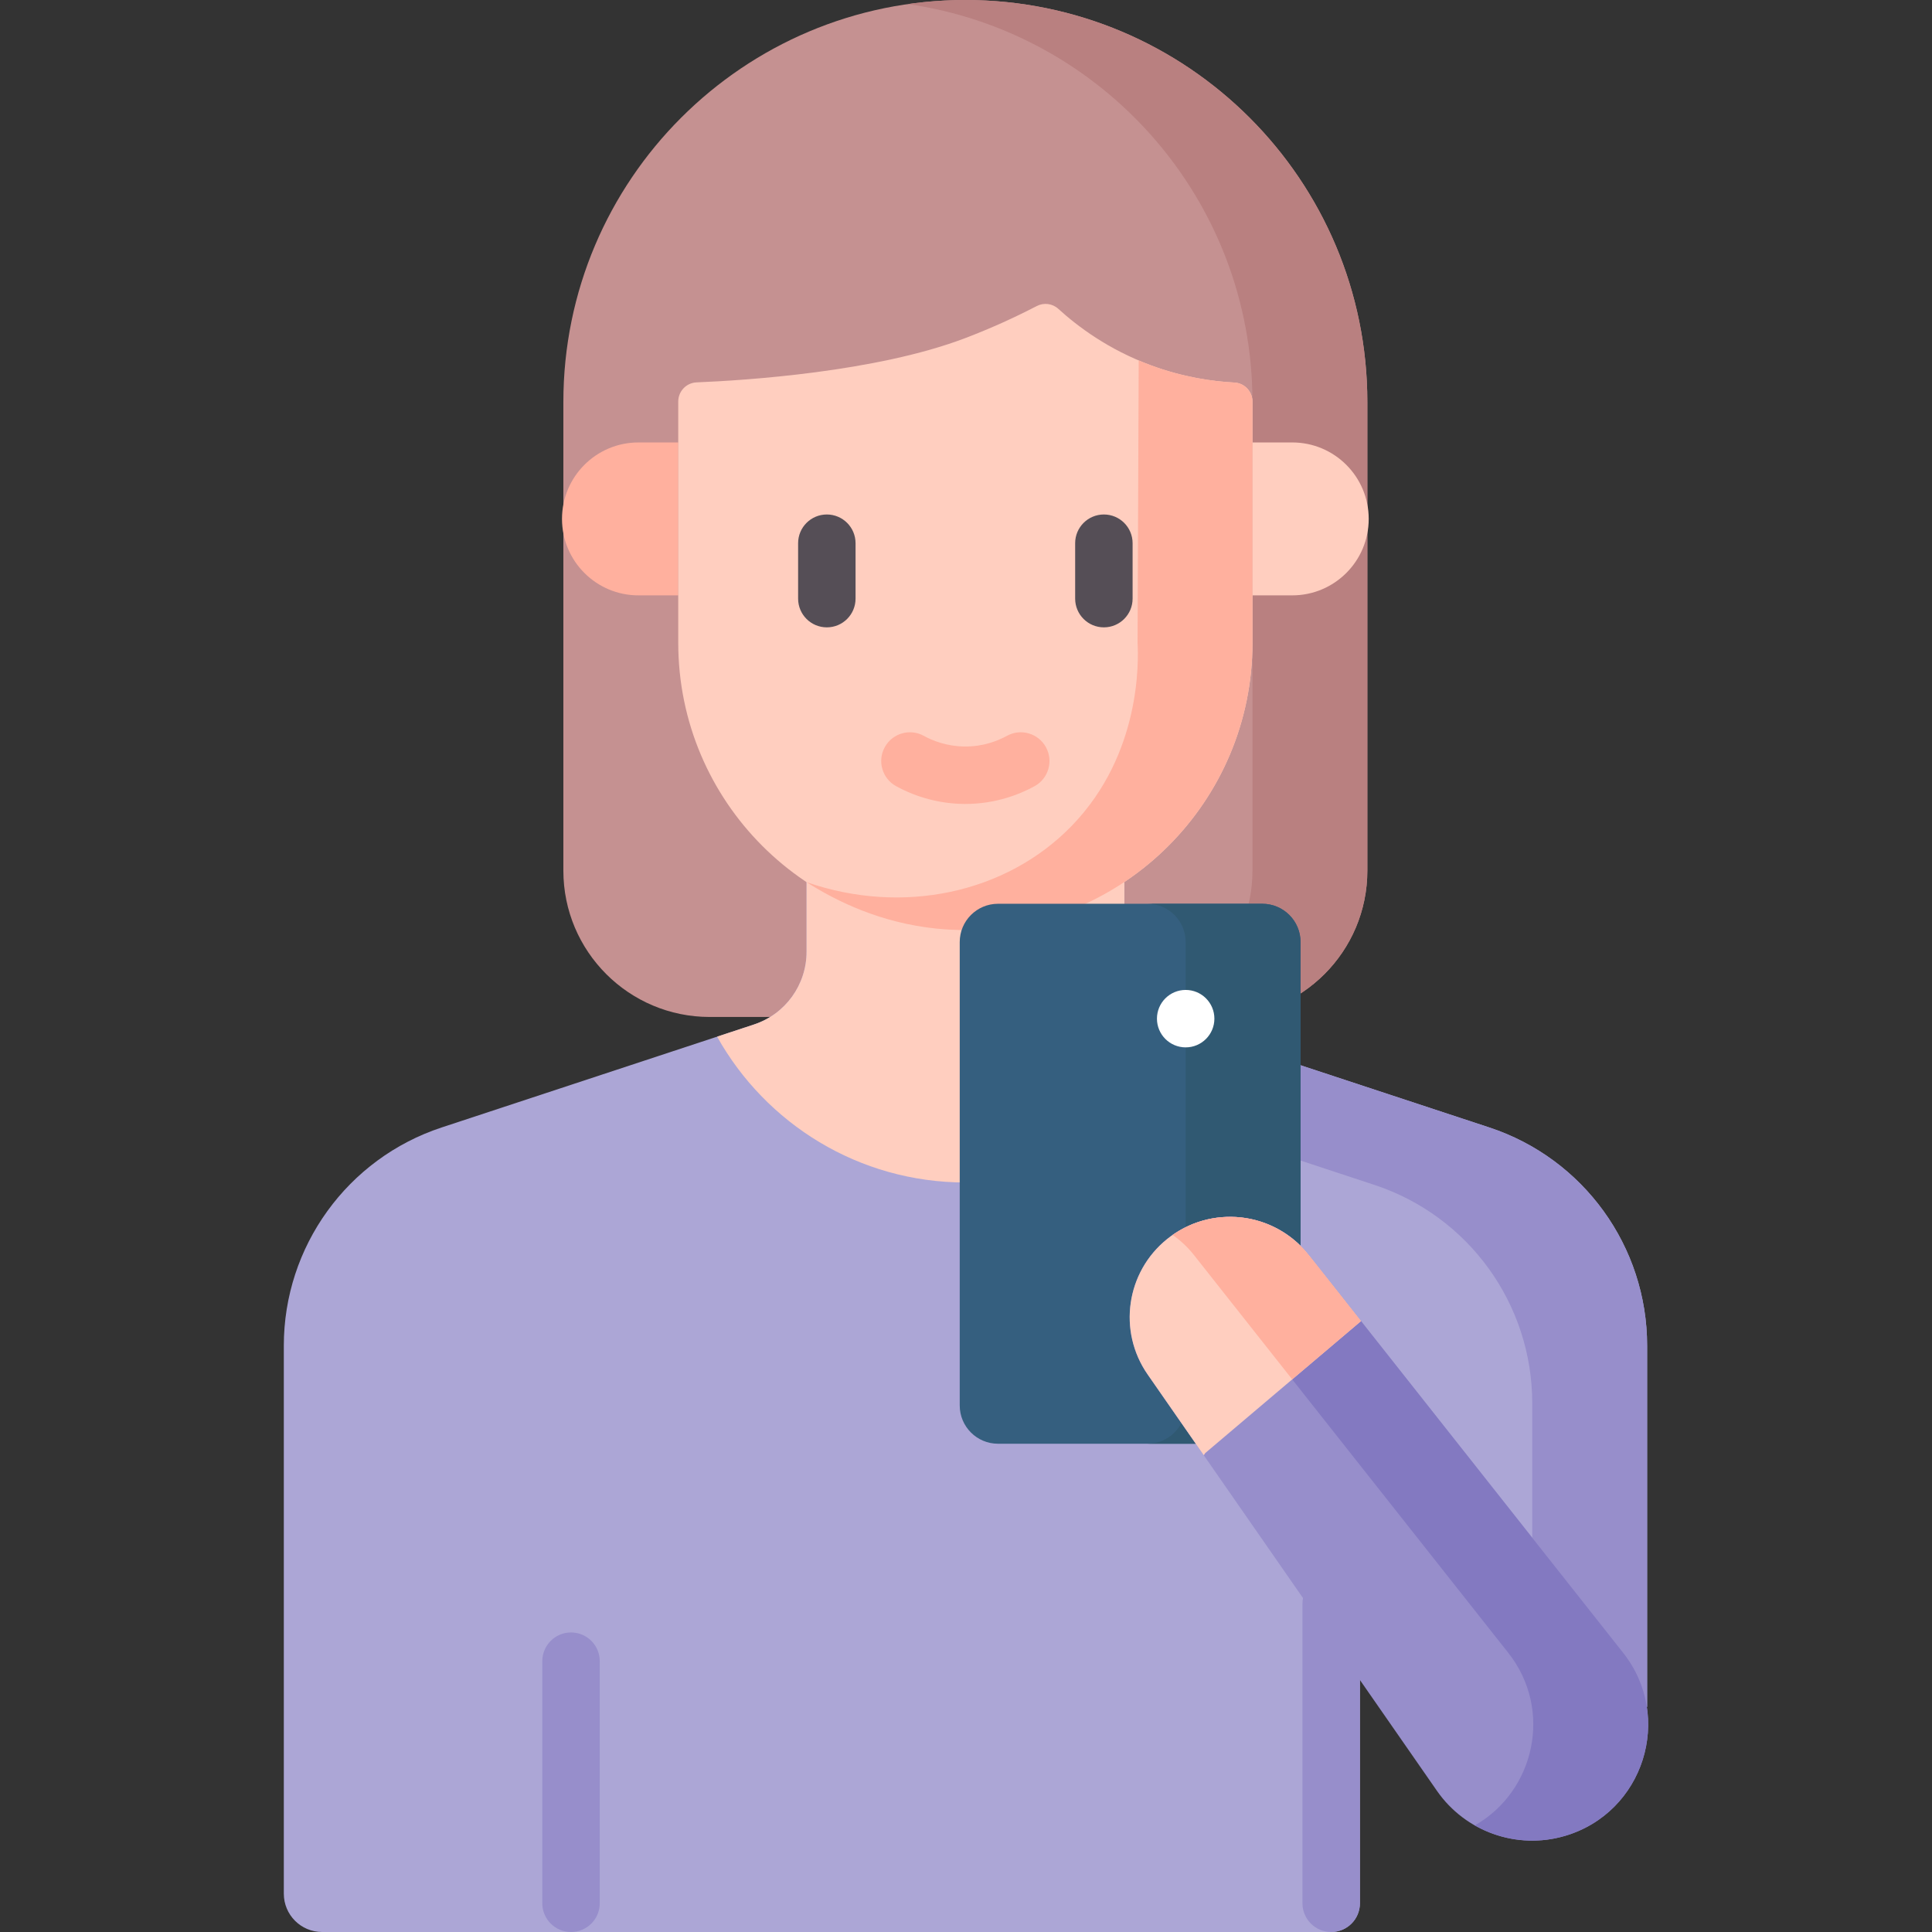 <svg id="Layer_1" enable-background="new 0 0 512 512" height="512" viewBox="0 0 512 512" width="512" xmlns="http://www.w3.org/2000/svg"><rect x="0" y="0" width="512" height="512" fill="#333333" stroke="none"/><g><path d="m323.574 269.508h-135.49c-21.421 0-38.787-17.366-38.787-38.787v-124.189c0-58.836 47.696-106.532 106.532-106.532 58.836 0 106.532 47.696 106.532 106.532v124.189c0 21.421-17.365 38.787-38.787 38.787z" fill="#c59191"/><path d="m255.829 0c-5.17 0-10.25.376-15.223 1.087 51.624 7.388 91.309 51.778 91.309 105.445v124.188c0 21.422-17.366 38.788-38.787 38.788h30.446c21.421 0 38.787-17.366 38.787-38.788v-124.188c0-58.836-47.696-106.532-106.532-106.532z" fill="#b98080"/><g><path d="m342.46 157.777h-10.544v-40.524h10.544c11.19 0 20.262 9.072 20.262 20.262 0 11.19-9.072 20.262-20.262 20.262z" fill="#ffcebf"/><path d="m169.198 157.777h10.544v-40.524h-10.544c-11.191 0-20.262 9.072-20.262 20.262 0 11.19 9.072 20.262 20.262 20.262z" fill="#ffb09e"/></g><path d="m75.214 501.851v-145.231c0-26.284 16.865-49.601 41.827-57.83l82.76-27.283c8.321-2.743 13.942-10.516 13.942-19.277v-63.464h84.234v63.464c0 8.761 5.622 16.534 13.942 19.277l82.76 27.283c24.962 8.229 41.827 31.547 41.827 57.83v95.733l-76.115-27.348v79.383c0 4.204-3.408 7.612-7.612 7.612h-267.417c-5.605 0-10.148-4.544-10.148-10.149z" fill="#aca6d6"/><g><path d="m394.679 298.79-82.76-27.283c-8.321-2.743-13.942-10.515-13.942-19.277v-63.464l-30.446 15.223v63.464c0 8.762 5.622 16.534 13.942 19.277l82.76 27.283c24.962 8.229 41.827 31.546 41.827 57.831v69.571l30.446 10.939v-95.734c0-26.284-16.865-49.601-41.827-57.83z" fill="#978ecb"/></g><path d="m213.743 158.319h84.234" style="fill:#fff;stroke:#000;stroke-width:15;stroke-linecap:round;stroke-linejoin:round;stroke-miterlimit:10"/><path d="m190.04 274.723c12.893 23.054 37.529 38.648 65.819 38.648 28.291 0 52.927-15.595 65.819-38.648l-9.76-3.217c-8.321-2.743-13.942-10.515-13.942-19.277v-63.464h-84.234v63.464c0 8.762-5.622 16.534-13.942 19.277z" fill="#ffcebf"/><g><path d="m280.459 81.842c-1.557-1.418-3.832-1.708-5.702-.738-5.778 2.997-12.101 5.886-18.975 8.505-23.617 8.998-58.452 11.205-71.167 11.724-2.722.111-4.872 2.346-4.872 5.07v63.955c0 42.036 34.065 76.113 76.086 76.113 42.021 0 76.086-34.077 76.086-76.113v-63.911c0-2.684-2.087-4.922-4.767-5.064-5.951-.316-13.668-1.431-22.14-4.57-11.307-4.191-19.434-10.311-24.549-14.971z" fill="#ffcebf"/></g><path d="m301.469 170.358c.238 4.715 1.014 29.405-17.409 48.456-17.36 17.951-44.898 23.792-70.317 14.962 8.06 5.151 19.722 10.796 34.364 12.306 2.685.277 5.264.393 7.722.389 42.021 0 76.086-34.077 76.086-76.113v-63.911c0-2.684-2.087-4.922-4.767-5.064-5.951-.316-13.668-1.431-22.14-4.57-1.111-.412-2.191-.842-3.24-1.287z" fill="#ffb09e"/><g><g><path d="m219.119 166.255c-4.204 0-7.611-3.407-7.611-7.612v-14.689c0-4.204 3.408-7.611 7.611-7.611 4.204 0 7.611 3.407 7.611 7.611v14.689c0 4.204-3.407 7.612-7.611 7.612z" fill="#554e56"/></g><g><path d="m292.539 166.255c-4.204 0-7.611-3.407-7.611-7.612v-14.689c0-4.204 3.408-7.611 7.611-7.611s7.612 3.407 7.612 7.611v14.689c0 4.204-3.408 7.612-7.612 7.612z" fill="#554e56"/></g><g><path d="m255.833 213.054c-.134 0-.268-.001-.403-.002-6.25-.065-12.456-1.693-17.947-4.706-3.685-2.023-5.033-6.65-3.01-10.335s6.649-5.034 10.335-3.011c2.301 1.264 6.04 2.78 10.781 2.829 4.97.065 8.858-1.508 11.262-2.829 3.687-2.021 8.312-.674 10.335 3.011 2.022 3.686.674 8.312-3.011 10.335-3.934 2.158-10.286 4.708-18.342 4.708z" fill="#ffb09e"/></g></g><g><path d="m151.329 512c-4.204 0-7.611-3.407-7.611-7.612v-64.161c0-4.204 3.408-7.611 7.611-7.611 4.204 0 7.611 3.407 7.611 7.611v64.161c0 4.205-3.408 7.612-7.611 7.612z" fill="#978ecb"/></g><g><path d="m352.78 512c-4.204 0-7.612-3.407-7.612-7.612v-79.384c0-4.204 3.408-7.611 7.612-7.611s7.611 3.407 7.611 7.611v79.384c0 4.205-3.408 7.612-7.611 7.612z" fill="#978ecb"/></g><g><path d="m334.512 382.605h-70.026c-5.605 0-10.149-4.544-10.149-10.149v-122.799c0-5.605 4.544-10.149 10.149-10.149h70.026c5.605 0 10.149 4.544 10.149 10.149v122.799c0 5.605-4.544 10.149-10.149 10.149z" fill="#355f7f"/><path d="m334.512 239.508h-30.446c5.605 0 10.149 4.544 10.149 10.149v122.799c0 5.605-4.544 10.149-10.149 10.149h30.446c5.605 0 10.149-4.544 10.149-10.149v-122.799c0-5.604-4.544-10.149-10.149-10.149z" fill="#305972"/><circle cx="314.215" cy="269.954" fill="#fff" r="7.611"/></g><path d="m309.306 328.352c-10.879 8.753-13.137 24.429-5.169 35.895l76.673 110.347c7.56 10.88 21.241 15.689 33.945 11.932 20.854-6.167 28.878-31.452 15.395-48.515l-83.309-105.427c-9.162-11.595-26.021-13.496-37.535-4.232z" fill="#978ecb"/><path d="m430.15 438.011-83.309-105.427c-8.785-11.117-24.641-13.315-36.082-5.314 2.077 1.452 3.983 3.223 5.636 5.314l83.309 105.427c11.965 15.142 6.984 36.746-8.86 45.732 7.107 4.045 15.708 5.208 23.911 2.783 20.855-6.166 28.879-31.452 15.395-48.515z" fill="#8379c1"/><path d="m346.842 332.584c-9.163-11.595-26.021-13.496-37.536-4.232-10.879 8.752-13.137 24.428-5.169 35.895l14.881 21.417.364-.57 41.301-34.995z" fill="#ffcebf"/><path d="m345.687 331.229c-4.745-5.198-11.809-8.799-19.651-8.745-5.308-.013-10.652 1.553-15.276 4.786 2.077 1.452 3.983 3.223 5.636 5.314l26.051 32.967 18.236-15.452c-1.495-1.866-13.507-17.239-14.996-18.87z" fill="#ffb09e"/></g></svg>